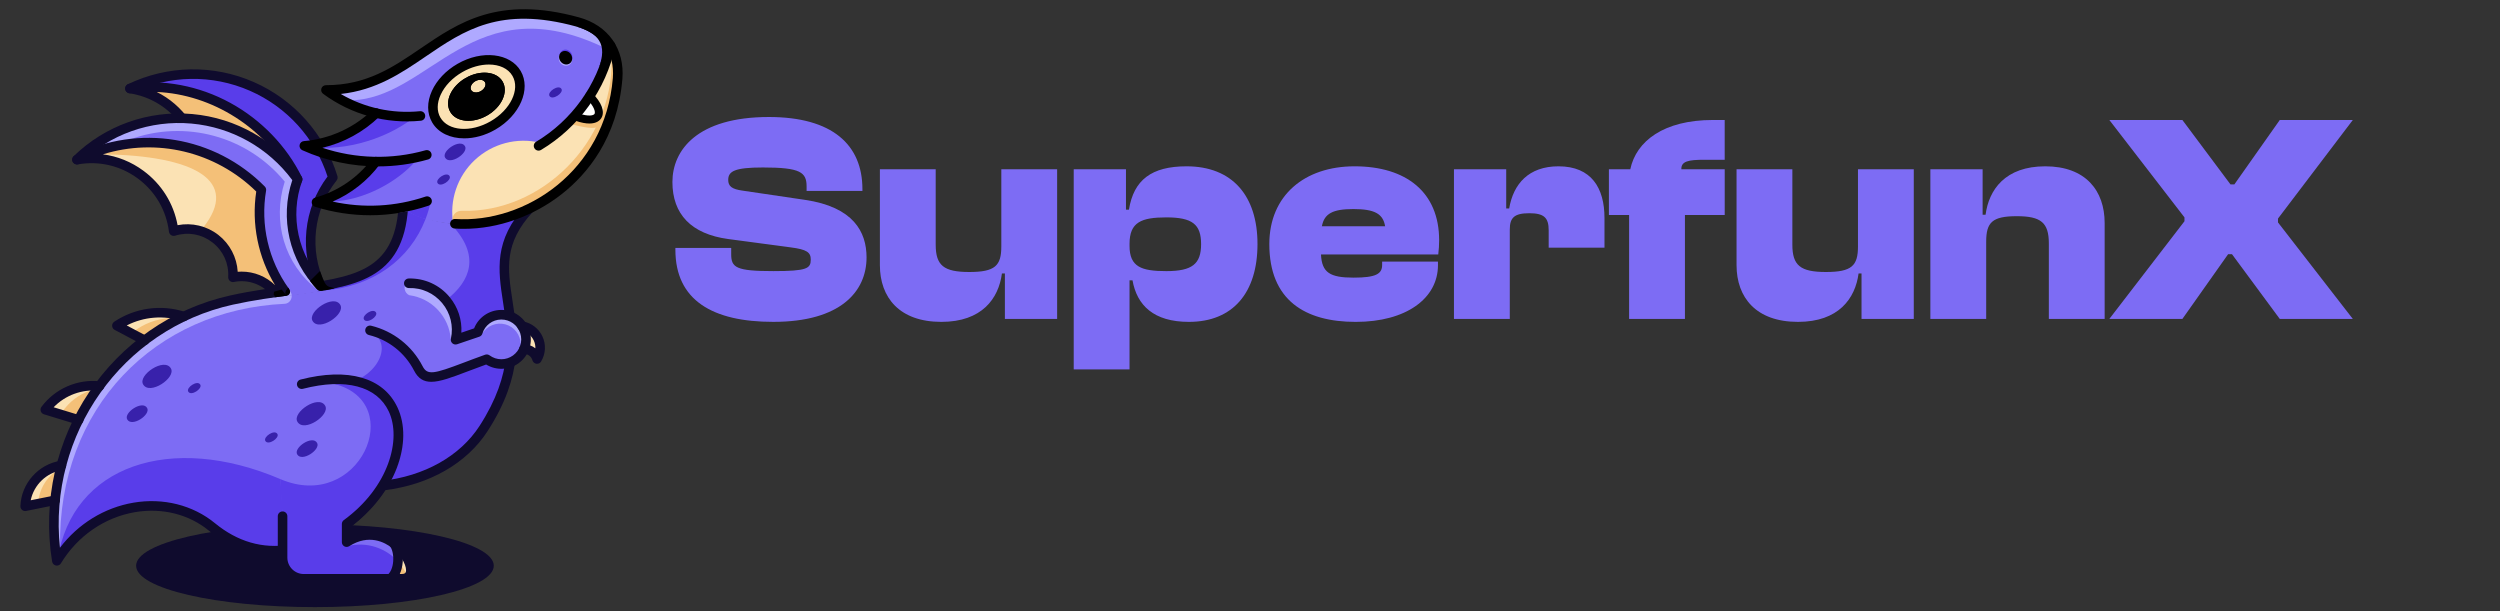 <?xml version="1.0" encoding="utf-8"?>
<!-- Generator: Adobe Illustrator 23.0.5, SVG Export Plug-In . SVG Version: 6.00 Build 0)  -->
<svg version="1.1" id="Layer_1" xmlns="http://www.w3.org/2000/svg" xmlns:xlink="http://www.w3.org/1999/xlink" x="0px" y="0px"
	 viewBox="0 0 1567.84 383.44" style="enable-background:new 0 0 1567.84 383.44;" xml:space="preserve">
<rect x="0" y="0" width="1567.84" height="383.44" fill="#333333" stroke="none"/>
<style type="text/css">
	.st0{clip-path:url(#SVGID_2_);}
	.st1{fill:#0F0B2D;}
	.st2{fill:#FBE2B4;}
	.st3{fill:#7D6CF4;}
	.st4{fill:#593DEA;}
	.st5{fill:#AFA9FF;}
	.st6{fill:#F4C078;}
	.st7{fill:#3821AB;}
	.st8{fill:#FFFFFF;}
	.st9{clip-path:url(#SVGID_2_);fill:#7D6CF4;}
</style>
<g>
	<defs>
		<rect id="SVGID_1_" width="1567.84" height="383.44"/>
	</defs>
	<clipPath id="SVGID_2_">
		<use xlink:href="#SVGID_1_"  style="overflow:visible;"/>
	</clipPath>
	<g class="st0">
		<path class="st1" d="M309.67,354.79c0-14.34-50.21-25.96-112.15-25.96S85.36,340.46,85.36,354.79
			c0,14.34,50.21,25.96,112.15,25.96S309.67,369.13,309.67,354.79"/>
		<path class="st2" d="M115.25,198.48c-14.13-4.57-29.56-2.45-41.94,5.75c5.8,3.07,11.59,6.14,17.39,9.2"/>
		<path class="st2" d="M62.4,242.11c-13.16-1.43-26.09,4.22-33.99,14.84c6.97,2.13,13.94,4.26,20.91,6.4"/>
		<path class="st2" d="M38.54,291.88c-12.71,2.03-22.23,12.75-22.75,25.62c6.26-1.26,12.52-2.52,18.79-3.78"/>
		<path class="st3" d="M303.3,268.69c-13.9,21.55-38.19,33.08-63.68,35.9c-18.96,29.81-65.74,59.48-106.73,25.83
			c-28.86-23.69-75.43-14.68-97.24,21.3c-12.01-74.83,35.72-147.24,109.73-163.57c57.33-12.65,103.98-2.03,107.55-58.15
			c20.86,13.89,51.95,13.84,79.02,0.85C292.17,173.82,346.08,202.37,303.3,268.69"/>
		<path class="st4" d="M303.3,268.69c-13.9,21.55-38.19,33.08-63.68,35.9c-18.96,29.81-65.74,59.48-106.73,25.83
			c-28.64-23.51-74.72-14.82-96.73,20.48c8.98-59.01,70.99-79.75,139.58-50.48c49.75,21.23,79.93-47.8,34.14-59.56
			c22.71,1.38,39.19-23.71,23.08-32.63c20.1-3.6,88.85-27.6,49.38-68.15c15.95,1.65,33.49-1.5,49.61-9.23
			C292.17,173.82,346.08,202.37,303.3,268.69"/>
		<path class="st4" d="M269.83,127.86c-0.78,3.24-1.75,6.37-2.9,9.38c-0.01,0.03-0.02,0.06-0.03,0.09
			c-9.92,25.68-33.3,42.36-63.58,44.83v-1.75l21.69-5.25l18.39-13.4l7.43-15.65l1.71-13.08v-0.01l0.39-3.02L269.83,127.86z"/>
		<path class="st5" d="M178.41,190.53c-80.77,3.75-142.25,64.88-140.74,152.74l-3.87-5.42l1.86-32.32l11.08-37.77l12.49-21.2
			l15.84-21.41l53.18-32.07l28.17-6.43l12.17-1.19l7.39-1.49l1.71-0.44l4.18-1.08C184.31,185.64,182.45,190.34,178.41,190.53"/>
		<path class="st6" d="M83.42,208.26c6.65-5.31,14.81-8.38,23.31-8.75l1.65,1.44l-18.05,11.77L83.42,208.26z"/>
		<path class="st6" d="M38.98,258.41c4.25-6.33,10.48-11.08,17.71-13.5l1.37,1.21l-11.31,16.74L38.98,258.41z"/>
		<path class="st6" d="M24.06,314.53c0.65-7.36,4.43-14.1,10.37-18.49l2.72,1.62l-3.35,16.21L24.06,314.53z"/>
		<path class="st7" d="M89.76,241.08L89.76,241.08c-3.39-5.87,13.32-17.14,17.41-10.05C110.56,236.9,93.85,248.17,89.76,241.08"/>
		<path class="st7" d="M196.02,201.27L196.02,201.27c-3.39-5.87,13.32-17.14,17.41-10.05C216.81,197.09,200.11,208.35,196.02,201.27
			"/>
		<path class="st7" d="M118.05,245.58L118.05,245.58c-1.47-2.55,5.78-7.44,7.56-4.36C127.08,243.76,119.83,248.66,118.05,245.58"/>
		<path class="st7" d="M228.25,200.32L228.25,200.32c-1.47-2.55,5.78-7.44,7.56-4.36C237.28,198.51,230.03,203.4,228.25,200.32"/>
		<path class="st7" d="M166.41,276.52L166.41,276.52c-1.47-2.55,5.78-7.44,7.56-4.36C175.44,274.71,168.19,279.6,166.41,276.52"/>
		<path class="st7" d="M79.79,263.05L79.79,263.05c-2.43-4.21,9.54-12.28,12.47-7.2C94.7,260.05,82.73,268.12,79.79,263.05"/>
		<path class="st1" d="M35.65,354.72c-0.19,0-0.38-0.02-0.58-0.06c-1.24-0.24-2.19-1.23-2.39-2.47
			c-12.36-77.04,36.85-150.39,112.04-166.97c13.41-2.96,26.47-4.69,37.99-6.21c38.92-5.15,64.63-8.55,67.22-49.21
			c0.11-1.65,1.54-2.9,3.18-2.8c1.65,0.11,2.91,1.53,2.8,3.18c-2.9,45.58-33.58,49.64-72.42,54.77
			c-11.96,1.58-24.32,3.22-37.48,6.12C76.44,206.43,30.07,272.5,37.59,343.54c11.38-15.01,27.81-25.17,46.09-28.29
			c18.65-3.19,37.28,1.5,51.11,12.85c14.19,11.65,29.91,16.2,46.73,13.51c25.47-4.07,45.85-23.35,55.56-38.63
			c0.49-0.77,1.3-1.27,2.2-1.37c26.82-2.96,49.24-15.55,61.49-34.54c21.48-33.3,17.88-56.86,14.69-77.65
			c-3.05-19.94-5.94-38.77,14.28-60.6c1.13-1.22,3.03-1.29,4.24-0.16c1.22,1.13,1.29,3.02,0.16,4.24
			c-18.25,19.71-15.82,35.56-12.75,55.62c3.35,21.84,7.14,46.6-15.58,81.81c-13.02,20.18-36.46,33.64-64.46,37.09
			c-10.67,16.12-32.12,35.84-58.9,40.13c-18.33,2.93-36.13-2.18-51.49-14.79c-12.48-10.25-29.35-14.47-46.29-11.57
			c-19.14,3.27-36.08,14.97-46.47,32.11C37.67,354.18,36.69,354.72,35.65,354.72"/>
		<path class="st1" d="M90.7,216.44c-0.47,0-0.95-0.11-1.4-0.35l-17.39-9.2c-0.94-0.49-1.54-1.45-1.59-2.5
			c-0.05-1.06,0.46-2.06,1.34-2.65c13.21-8.76,29.44-10.99,44.52-6.11c1.58,0.51,2.44,2.2,1.93,3.78c-0.51,1.58-2.2,2.44-3.78,1.93
			c-11.66-3.78-24.1-2.74-34.85,2.76l12.64,6.69c1.46,0.77,2.02,2.59,1.25,4.05C92.82,215.86,91.78,216.44,90.7,216.44"/>
		<path class="st1" d="M49.32,266.34c-0.29,0-0.59-0.04-0.88-0.13l-20.91-6.4c-0.93-0.29-1.67-1.01-1.97-1.93
			c-0.3-0.93-0.14-1.94,0.44-2.73c8.5-11.42,22.57-17.57,36.72-16.03c1.65,0.18,2.84,1.66,2.66,3.31c-0.18,1.65-1.67,2.83-3.31,2.66
			c-10.59-1.15-21.13,2.75-28.43,10.32l16.56,5.06c1.58,0.49,2.48,2.16,1.99,3.75C51.8,265.51,50.61,266.34,49.32,266.34"/>
		<path class="st1" d="M15.79,320.5c-0.71,0-1.4-0.25-1.95-0.72c-0.7-0.6-1.09-1.48-1.05-2.4c0.57-14.24,11.2-26.21,25.27-28.46
			c1.64-0.27,3.17,0.85,3.44,2.49c0.26,1.64-0.85,3.17-2.49,3.44c-9.96,1.59-17.76,9.26-19.75,18.89l14.72-2.96
			c1.63-0.33,3.21,0.73,3.53,2.35c0.33,1.62-0.72,3.21-2.35,3.53l-18.78,3.78C16.19,320.48,15.99,320.5,15.79,320.5"/>
		<path class="st3" d="M251.86,362.99h-57.99c-9.2,0-16.67-7.46-16.67-16.67v-22.38c0-0.14-0.03-0.28-0.03-0.42
			c0-27.53-9.87-66.04,9.77-79.49c39.11-26.81,106.49,27.13,31.8,83.55c-0.84,0.64-1.35,1.63-1.35,2.69v4.15
			c0,2.39,2.43,4.08,4.63,3.15C247.93,326.66,267.99,362.99,251.86,362.99"/>
		<path class="st2" d="M245.94,362.91c4.11-6,5.26-13.55,3.13-20.5l8.02,11.7l0.29,5.39l-1.7,2.46l-5.92,1.91"/>
		<path class="st2" d="M245.94,362.91c4.11-6,5.26-13.55,3.13-20.5l8.02,11.7l0.29,5.39l-1.7,2.46l-5.92,1.91L245.94,362.91z"/>
		<path class="st6" d="M249.91,352.5c0.84,3.54,0.15,7.26-2.07,9.68l7.83-0.22C254.28,358.4,252.31,355.23,249.91,352.5"/>
		<path class="st4" d="M218.29,342.41l-0.9-12.14l3.95-4.87c0.03-0.02,0.05-0.05,0.08-0.07c0.44-0.37,0.87-0.75,1.29-1.13
			c0.1-0.08,0.2-0.17,0.3-0.26c0.35-0.31,0.7-0.63,1.05-0.95c0.45-0.41,0.89-0.82,1.32-1.24c0.44-0.41,0.87-0.83,1.29-1.25
			c0.43-0.42,0.85-0.84,1.26-1.27c0.42-0.42,0.83-0.85,1.23-1.28c0.06-0.06,0.12-0.12,0.18-0.19c0.34-0.37,0.69-0.74,1.02-1.11
			c0.4-0.44,0.79-0.87,1.17-1.31c0.64-0.73,1.26-1.46,1.87-2.2c2.31-2.81,4.39-5.68,6.22-8.55c0.64-0.07,1.27-0.15,1.91-0.23
			c0.22-0.03,0.44-0.06,0.67-0.09c22.23-31.45,4.62-58.38-19.51-65.48c-0.42-0.13-0.84-0.25-1.26-0.36
			c-0.72,0.01-1.46-0.01-2.21-0.06c0.58,0.34,1.14,0.7,1.68,1.06c-3.37,1.02-6.94,1.16-11.02,1.43
			c45.84,11.78,15.51,80.92-34.14,59.56c0.27,8.03,0.92,15.86,1.43,23.1c0.01,0.14,0.03,0.28,0.03,0.42v21.21v1.17
			c0,0,1.96,10.45,2.25,10.77c0.3,0.33,6.6,5.9,6.6,5.9l22.91,0.3l38.88-1.11c2.22-2.42,2.91-6.15,2.07-9.68
			C242.24,343.76,230.17,339.58,218.29,342.41"/>
		<path class="st7" d="M186.5,264.47L186.5,264.47c-3.39-5.87,13.32-17.14,17.41-10.05C207.29,260.29,190.59,271.56,186.5,264.47"/>
		<path class="st7" d="M186.37,284.95L186.37,284.95c-2.43-4.21,9.54-12.28,12.48-7.2C201.27,281.95,189.3,290.02,186.37,284.95"/>
		<path class="st1" d="M251.86,365.99h-61.35c-8.99,0-16.3-7.31-16.3-16.3v-25.96c0-1.66,1.34-3,3-3c1.66,0,3,1.34,3,3v25.96
			c0,5.68,4.62,10.3,10.3,10.3h61.35c2.18,0,2.48-0.86,2.61-1.23c0.94-2.71-1.8-9.71-8.41-14.96c-4.81-3.82-14.72-9.07-27.07-1.26
			c-0.92,0.58-2.09,0.62-3.05,0.09c-0.96-0.53-1.55-1.54-1.55-2.63v-11.41c0-0.96,0.46-1.86,1.24-2.43
			c28.1-20.45,36.39-50.71,28.17-68.17c-7.48-15.87-27.1-21.03-53.84-14.15c-1.61,0.41-3.24-0.55-3.65-2.16
			c-0.41-1.6,0.55-3.24,2.16-3.65c29.79-7.66,51.94-1.32,60.76,17.4c5.05,10.72,4.9,24.26-0.41,38.13
			c-5.27,13.76-15.34,26.68-28.42,36.53v4.89c13.93-6.18,25,0.61,29.4,4.11c7.99,6.35,12.43,15.65,10.34,21.64
			C258.97,364.08,255.95,365.99,251.86,365.99"/>
		<path class="st1" d="M244.8,365.99c-0.88,0-1.75-0.38-2.34-1.12c-1.04-1.29-0.83-3.18,0.46-4.22c2.03-1.63,3.37-4.78,3.66-8.63
			c0.34-4.35-0.77-8.04-2.04-9.42c-1.12-1.22-1.03-3.12,0.19-4.24c1.23-1.12,3.12-1.03,4.24,0.19c2.61,2.86,4.02,8.33,3.59,13.93
			c-0.43,5.58-2.52,10.14-5.89,12.84C246.13,365.77,245.46,365.99,244.8,365.99"/>
		<path class="st6" d="M178.72,175.16l-5.91-1.1c-3.53-9.48-12.05-16.21-22.1-17.45c7.43-18.57-6.01-38.88-26-39.3
			c5.93-29.15-13.79-57.36-43.21-61.79c42.75-6.12,86.17,18.15,105.16,56.94C175.95,132.36,172.07,153.57,178.72,175.16"/>
		<path class="st1" d="M178.73,178.19c-1.36,0-2.51-0.91-2.88-2.15c-0.09-0.28-0.13-0.58-0.13-0.88c0-1.66,1.34-3,3-3
			c1.36,0,2.51,0.91,2.88,2.15c0.09,0.28,0.13,0.58,0.13,0.88C181.73,176.85,180.39,178.19,178.73,178.19"/>
		<path class="st4" d="M201.23,179.37l-22.51-4.21c-6.65-21.59-2.77-42.8,7.94-62.7C167.67,73.67,124.25,49.4,81.5,55.52
			c24.06-11.57,51.98-12.06,76.43-1.34c24.46,10.73,43.02,31.59,50.81,57.12C193.35,130.66,190.43,157.13,201.23,179.37"/>
		<path class="st1" d="M201.24,182.37c-0.18,0-0.37-0.02-0.55-0.05l-22.14-4.13c-0.24-0.02-0.47-0.06-0.7-0.13l-5.58-1.04
			c-1.04-0.19-1.89-0.91-2.26-1.9c-3.15-8.47-10.68-14.42-19.65-15.53c-0.92-0.11-1.74-0.65-2.21-1.45c-0.47-0.8-0.55-1.78-0.2-2.64
			c3.17-7.92,2.28-16.56-2.44-23.68c-4.72-7.13-12.32-11.32-20.85-11.5c-0.89-0.02-1.72-0.43-2.28-1.13
			c-0.56-0.69-0.77-1.6-0.6-2.47c2.7-13.29-0.09-26.73-7.87-37.85S94.46,60.5,81.05,58.48c-1.47-0.22-2.56-1.49-2.55-2.98
			c0.01-1.49,1.1-2.75,2.57-2.96c21.18-3.03,43.69,1.22,63.35,11.97c19.46,10.64,35.41,27.19,44.93,46.62
			c0.43,0.87,0.4,1.89-0.05,2.74c-10.78,20.02-13.54,39.76-8.22,58.68l20.7,3.87c1.63,0.3,2.7,1.87,2.4,3.5
			C203.91,181.36,202.65,182.37,201.24,182.37 M154.65,154.29c8.48,2.09,15.6,7.74,19.56,15.53c-4.11-18.67-1.07-37.94,9.07-57.4
			c-16.32-32.02-50.2-53.26-84.98-54.74c8.12,4.03,15.14,10.06,20.51,17.74c8.08,11.55,11.36,25.34,9.4,39.15
			c9.03,1.19,17.18,6.23,22.27,13.92C155.56,136.15,157.03,145.56,154.65,154.29"/>
		<path class="st1" d="M201.23,182.37c-1.11,0-2.18-0.62-2.7-1.69c-11.01-22.66-8.28-49.95,6.88-69.98
			c-7.81-24.05-25.47-43.6-48.68-53.77c-23.68-10.38-50.63-9.91-73.93,1.29c-1.49,0.72-3.29,0.09-4-1.4c-0.72-1.49-0.09-3.29,1.4-4
			c24.88-11.96,53.66-12.46,78.94-1.37c25.28,11.09,44.41,32.59,52.47,58.99c0.29,0.94,0.09,1.97-0.52,2.74
			c-14.59,18.34-17.4,43.81-7.16,64.89c0.72,1.49,0.1,3.29-1.39,4.01C202.12,182.27,201.67,182.37,201.23,182.37"/>
		<path class="st2" d="M178.57,182.58l-5.97,0.82c-6.37-7.86-16.59-11.53-26.51-9.51c1.12-19.96-18.08-34.93-37.17-28.95
			c-3.67-29.53-31.35-49.98-60.65-44.81c38.57-19.42,85.26-11.77,115.63,18.94C160.09,141.35,165.38,164.23,178.57,182.58"/>
		<path class="st3" d="M204.21,182.02c-6.37,1.38-16.57,3.09-25.13,3.53c-13.19-18.35-18.99-44.2-15.18-66.48
			c-30.37-30.71-77.06-38.36-115.63-18.94C67.39,81.5,93.7,72.14,120.29,74.51c26.6,2.37,50.84,16.23,66.37,37.95
			C178.23,135.71,186.88,164.38,204.21,182.02"/>
		<path class="st6" d="M64.51,96.76c57.33,0.83,86.41,16.48,62.8,46.09l14.88,12.79l3.15,16.22l8.73,1.75l17.54,6.8l4.08,1.14
			l-1.25-5.34l-5.72-9.46l-4.41-17.17l-0.66-28.76l-7.79-7.58l-24.35-16.48l-25.84-6.95l-25.29-0.32L61.5,94.62L64.51,96.76z"/>
		<path class="st5" d="M81.36,87.49c34.72-12.74,73.71-2.15,97.21,26.41c-7.92,24.97-0.33,51.63,20.38,67.67l-9.25-18.26
			l-5.53-15.83l1.71-32.8l-1.49-5.24l-14.88-15.1l-14.68-11.22l-23.3-6.89l-35.27-2.08c0,0-21.73,8.09-22.2,8.31
			c-0.47,0.22-10.93,7.61-10.93,7.61v2.1L81.36,87.49z"/>
		<path class="st5" d="M182.94,185.28c-1.29,0.33-2.45,0.27-3.86,0.27c-0.48-0.66-0.94-1.34-1.39-2.02l4.18-1.08
			C182.52,183.3,182.86,184.29,182.94,185.28"/>
		<path class="st1" d="M172.6,186.4c-0.87,0-1.74-0.38-2.33-1.11c-5.69-7.02-14.72-10.26-23.57-8.45c-0.91,0.19-1.86-0.06-2.56-0.67
			c-0.7-0.61-1.09-1.51-1.03-2.44c0.48-8.52-3.11-16.42-9.86-21.67c-6.74-5.25-15.28-6.8-23.42-4.25c-0.85,0.26-1.77,0.14-2.52-0.34
			c-0.75-0.48-1.24-1.27-1.35-2.15c-1.67-13.46-8.61-25.31-19.52-33.37c-10.91-8.06-24.28-11.2-37.63-8.85
			c-1.46,0.25-2.9-0.6-3.37-2.01c-0.47-1.41,0.17-2.96,1.5-3.63c39.86-20.07,87.73-12.24,119.11,19.5c0.68,0.69,0.99,1.66,0.82,2.62
			c-3.65,21.35,1.51,43.67,14.15,61.26c0.97,1.34,0.66,3.22-0.68,4.19c-1.35,0.97-3.22,0.66-4.19-0.68
			c-0.18-0.25-0.37-0.51-0.54-0.77c-0.05,0.82-0.42,1.61-1.11,2.16C173.93,186.18,173.26,186.4,172.6,186.4 M151.57,170.34
			c7.8,0,15.31,3.03,20.95,8.53c-10.64-17.47-14.91-38.47-11.82-58.76C135.01,94.92,98.1,86.35,64.53,96.78
			c9.11,1.19,17.82,4.69,25.45,10.33c11.34,8.38,18.85,20.39,21.39,34.11c8.94-1.75,18.27,0.43,25.55,6.1
			c7.24,5.64,11.63,14.09,12.16,23.12C149.91,170.37,150.74,170.34,151.57,170.34"/>
		<path class="st1" d="M201.23,182.4c-0.78,0-1.55-0.3-2.14-0.9c-17.66-17.98-23.77-44.72-15.78-68.55
			c-15.06-20.31-38.04-33.21-63.28-35.46c-25.76-2.3-51.15,6.74-69.67,24.78c-1.19,1.15-3.09,1.13-4.24-0.06
			c-1.16-1.19-1.13-3.09,0.05-4.24c19.78-19.27,46.89-28.91,74.39-26.46c27.5,2.45,52.48,16.73,68.54,39.19
			c0.57,0.8,0.72,1.84,0.38,2.77c-7.99,22.05-2.54,47.1,13.89,63.82c1.16,1.18,1.14,3.08-0.04,4.24
			C202.75,182.12,201.99,182.4,201.23,182.4"/>
		<path d="M200.68,169.96c2.63,7.39,3.58,9.27,6.05,9.99l3.2,0.92c-4,0.9-5.27,1.11-8.32,1.54c-2.32,0.33-3.57-1.55-7.19-6.26"/>
		<path d="M179.75,185.46c0.85-0.1,1.59-0.64,1.96-1.42c0.36-0.78,0.29-1.69-0.18-2.41l-0.81-1.22l-1.47,1.92l-0.33,1.33l0.12,1.65
			L179.75,185.46z"/>
		<polyline points="179.75,185.46 172.89,186.38 171.59,184.73 171.88,182.94 176.62,181.55 		"/>
		<path class="st3" d="M256.32,177.67c8.97-0.24,17.56,3.65,23.28,10.56c5.73,6.91,7.96,16.07,6.05,24.84
			c4.65-1.58,9.3-3.16,13.96-4.74c1.97-6.43,7.87-10.85,14.6-10.93c6.73-0.08,12.73,4.21,14.84,10.6c2.11,6.39-0.15,13.41-5.6,17.36
			c-5.45,3.95-12.82,3.92-18.24-0.07c-27.48,9.79-37.42,16.38-42.89,5.76c-6.1-11.83-17.09-20.63-30.3-23.85
			C236.48,194.85,245.07,184.42,256.32,177.67"/>
		<path class="st2" d="M327.41,204.54c4.46,0.78,8.25,3.72,10.12,7.84c1.88,4.12,1.6,8.9-0.74,12.78c-1.03-3.68-4.38-6.23-8.2-6.24"
			/>
		<path class="st5" d="M255.07,177.12c-1.09,1.18-1.55,2.8-1.25,4.38c0.3,1.57,1.32,2.92,2.77,3.62
			c14.18,1.86,25.1,13.45,26.12,27.72l2.56-3.47l-1.1-12.36l-6.55-10.24l-15.7-9.09L255.07,177.12z"/>
		<path class="st5" d="M302.36,209.31c2.99-5.02,8.95-7.42,14.59-5.89c5.63,1.54,9.55,6.64,9.57,12.48l2.06-4.57l-3.72-12.46
			l-8.54-2.8l-9.13,1.11l-3.13,4.96L302.36,209.31z"/>
		<path class="st1" d="M270.45,239.45c-4.7,0-8.17-1.97-10.78-7.04c-5.77-11.2-16.1-19.33-28.34-22.31c-1.61-0.39-2.6-2.02-2.2-3.63
			c0.39-1.61,2.01-2.59,3.63-2.2c13.93,3.4,25.69,12.65,32.26,25.39c2.99,5.81,6.96,4.91,25.84-2.25c3.92-1.49,8.36-3.17,13.38-4.96
			c0.94-0.33,1.98-0.18,2.79,0.41c4.38,3.23,10.29,3.25,14.7,0.06c4.41-3.2,6.22-8.82,4.51-13.99c-1.7-5.12-6.43-8.54-11.82-8.54
			c-0.05,0-0.09,0-0.14,0c-5.44,0.06-10.17,3.6-11.76,8.81c-0.28,0.92-0.99,1.65-1.9,1.96l-13.96,4.74
			c-1.02,0.35-2.16,0.12-2.96-0.6c-0.81-0.72-1.16-1.82-0.93-2.88c1.72-7.92-0.26-16.04-5.43-22.29
			c-5.17-6.24-12.77-9.71-20.89-9.47c-1.65,0.01-3.04-1.26-3.08-2.92c-0.04-1.66,1.26-3.04,2.92-3.08
			c9.95-0.27,19.32,3.97,25.67,11.64c5.26,6.35,7.84,14.29,7.37,22.35l7.99-2.72c2.76-6.89,9.37-11.47,16.91-11.56
			c8.08-0.12,15.19,5,17.73,12.66c2.53,7.66-0.15,15.99-6.68,20.73c-6.08,4.41-14.09,4.69-20.41,0.84
			c-4.39,1.58-8.33,3.08-11.85,4.41C283.32,236.69,276.02,239.45,270.45,239.45"/>
		<path class="st1" d="M336.79,228.15c-0.13,0-0.27-0.01-0.4-0.03c-1.19-0.16-2.16-1.01-2.49-2.16c-0.67-2.38-2.85-4.04-5.32-4.05
			c-1.66-0.01-2.99-1.35-2.99-3.01c0.01-1.65,1.35-2.99,3-2.99h0.01c2.66,0.01,5.17,0.95,7.15,2.53c0.06-1.64-0.26-3.29-0.96-4.83
			c-1.47-3.22-4.42-5.51-7.91-6.13c-1.63-0.29-2.72-1.84-2.43-3.48c0.29-1.63,1.84-2.72,3.47-2.43c5.44,0.96,10.05,4.53,12.33,9.55
			c2.29,5.02,1.95,10.85-0.9,15.57C338.81,227.61,337.83,228.15,336.79,228.15"/>
		<path class="st3" d="M387.32,49.26c-6.57,79.37-91.55,106.37-131.58,83.24c-18.05,3.39-39.57-0.16-57.28-5.69
			c14.9-4.1,28-13.06,37.24-25.44c0,0-23.5-0.31-44.87-9.9c16.94-1.43,32.86-8.69,45.04-20.54c0,0-14.39-1.91-31.47-14.51
			c62.81,0,73.19-65.94,157.9-42.64C380.09,18.68,388.67,32.93,387.32,49.26"/>
		<path class="st8" d="M370.85,58.69c8.66,11.02,9.7,21.88-11.49,14.45L370.85,58.69z"/>
		<path class="st2" d="M284.24,140.5c-2.52-14.82,2.57-29.91,13.54-40.17c10.98-10.27,26.37-14.34,40.99-10.84l20.59-16.35
			l8.65,2.25l7.39-1.24l1.26-6.16l-4.36-7.96v-5.2l10.84-18.55h2.34l3.28,9.37l-2.85,14.38l-6.98,15.56l-0.2,6.94l-12.94,21.76
			l-25.97,22.13c0,0-19.19,11.4-19.59,10.92C319.83,136.85,284.24,140.5,284.24,140.5"/>
		<path class="st4" d="M269.83,127.86c-1.29,5.37-2.77,8.98-2.93,9.47c-3.92-0.79-8.16-2.73-11.16-4.83
			C254.68,132.7,269.83,127.86,269.83,127.86"/>
		<path class="st4" d="M208.64,126.41c19.76-0.97,40.69-12.24,52.4-25.85l-26.08,3.13l-17.84,16.4L208.64,126.41z"/>
		<path class="st4" d="M190.83,91.47c20.75,4.36,49.16-2.84,67.96-17.21l-22.04-3.72l-12.91,9.34l-24.01,10.18L190.83,91.47"/>
		<path class="st5" d="M380.54,30.65C296.36-10.8,269.83,62.91,218.98,62.91L208,56.42l22.96-4.4l28.15-14.89l29.2-18.45l29.57-9.89
			l28.96,2.5l25.45,6.75L380.54,30.65z"/>
		<path class="st6" d="M385.47,36.28l1.79,5.84l1.49,16.57l-10.03,24.59l-19.36,27.55l-16.07,13.65l-22.73,10.29l-25.09,5.6
			l-11.6-2.57c-0.01-0.18-0.02-0.36-0.02-0.54c0.06-2.93,2.7-5.14,5.63-5.05c50.42,1.49,94.94-43.54,94.04-94.19l1.08-6.05"/>
		<path class="st6" d="M378.6,71.76c-0.88,7.58-1.26,11.34-21.34,5.84l2.83-2.49l7.09,0.57l6.75-0.47l3.86-3.72L378.6,71.76z"/>
		<path class="st7" d="M274.38,114.78L274.38,114.78c-1.47-2.55,5.78-7.44,7.56-4.36C283.41,112.96,276.16,117.86,274.38,114.78"/>
		<path class="st7" d="M344.57,60.15L344.57,60.15c-1.47-2.55,5.78-7.44,7.56-4.36C353.6,58.33,346.35,63.22,344.57,60.15"/>
		<path class="st7" d="M279.14,98.88L279.14,98.88c-2.43-4.21,9.54-12.28,12.47-7.2C294.05,95.89,282.08,103.96,279.14,98.88"/>
		<path class="st4" d="M358,32.9c1.47,1.95,1.19,5.09-0.42,6c-1.9,1.07-4.67,1.27-6.13-0.68c-1.47-1.95-0.78-5.08,0.96-6.39
			C354.15,30.52,356.53,30.95,358,32.9"/>
		<path class="st5" d="M357.88,34.44c1.47,1.95,1.08,4.79-0.66,6.1c-1.74,1.31-4.41,0.77-5.88-1.17c-1.47-1.95-0.77-4.52-0.53-4.93
			C350.83,34.4,355.44,31.21,357.88,34.44"/>
		<path d="M290.86,143.51c-1.93,0-3.86-0.06-5.78-0.19c-1.65-0.11-2.9-1.54-2.8-3.19c0.11-1.65,1.54-2.9,3.19-2.8
			c43.79,2.9,94.04-30.05,98.86-88.32c1.32-15.95-7.21-28.04-22.82-32.34c-47.72-13.13-70.45,2.36-94.52,18.75
			c-15.28,10.41-31.02,21.13-53.31,23.51c14.95,8.71,32.29,12.53,49.69,10.81c1.66-0.16,3.12,1.04,3.28,2.69s-1.04,3.12-2.69,3.28
			c-21.87,2.16-43.65-3.83-61.33-16.88c-1.04-0.77-1.47-2.12-1.07-3.35c0.4-1.23,1.56-2.06,2.85-2.06
			c25.51,0,41.88-11.15,59.21-22.95c24.14-16.44,49.09-33.44,99.49-19.58c18.34,5.05,28.77,19.84,27.21,38.62
			c-3.09,37.32-22.27,59.78-37.82,72.05C334.61,135.67,312.45,143.51,290.86,143.51"/>
		<path d="M337.76,94.47c-1.02,0-2.02-0.52-2.58-1.46c-0.85-1.42-0.39-3.26,1.03-4.11c22.3-13.34,38.26-35.56,43.77-60.96
			c0.35-1.62,1.95-2.65,3.57-2.29c1.62,0.35,2.65,1.95,2.29,3.57c-5.86,27.01-22.83,50.64-46.55,64.83
			C338.81,94.33,338.28,94.47,337.76,94.47"/>
		<path d="M237.07,104.36c-16.25,0-32.45-3.41-47.46-10.15c-1.25-0.56-1.96-1.89-1.73-3.24c0.23-1.35,1.34-2.37,2.71-2.48
			c16.2-1.37,31.55-8.36,43.2-19.71c1.19-1.15,3.09-1.13,4.24,0.06c1.16,1.19,1.13,3.09-0.06,4.24
			c-9.95,9.68-22.37,16.44-35.78,19.61c20.82,6.96,43.4,7.55,64.66,1.55c1.6-0.45,3.25,0.48,3.7,2.07c0.45,1.6-0.48,3.25-2.07,3.7
			C258.2,102.92,247.62,104.36,237.07,104.36"/>
		<path d="M232.18,134.99c-11.61,0-23.25-1.77-34.61-5.32c-1.27-0.4-2.13-1.58-2.1-2.91c0.02-1.33,0.92-2.49,2.2-2.84
			c14.18-3.9,26.84-12.55,35.63-24.34c0.99-1.33,2.87-1.6,4.2-0.61c1.33,0.99,1.6,2.87,0.61,4.2c-7.6,10.19-17.86,18.23-29.49,23.25
			c19.39,4.28,39.35,3.23,58.26-3.13c1.57-0.53,3.27,0.32,3.8,1.89c0.53,1.57-0.32,3.27-1.89,3.8
			C256.86,132.98,244.53,134.99,232.18,134.99"/>
		<path d="M357.88,33.82c1.47,1.95,1.25,4.59-0.49,5.91c-1.74,1.31-4.35,0.8-5.81-1.15s-1.25-4.59,0.49-5.9
			C353.81,31.35,356.41,31.87,357.88,33.82"/>
		<path d="M361.02,16.49c14.48,4.37,20.15,11.05,14.43,26.36l5.23-11.4L380,27.64l-8.5-9.1L361.02,16.49z"/>
		<path d="M369.62,77.46c-2.24,0-5.07-0.47-8.67-1.71c-1.31-0.45-2-1.87-1.55-3.18c0.45-1.3,1.87-2,3.18-1.55
			c6.85,2.36,9.71,1.3,10.27,0.41c0.68-1.1-0.09-4.69-5.07-9.63c-0.98-0.97-0.99-2.55-0.02-3.54c0.97-0.98,2.55-0.99,3.54-0.02
			c6.06,6,8.23,11.92,5.8,15.82C376.17,75.55,374.11,77.46,369.62,77.46"/>
		<path class="st2" d="M323.99,46.11c5.74,9.95-0.89,24.52-14.81,32.56c-13.92,8.04-29.86,6.49-35.61-3.45
			c-5.74-9.94,0.89-24.52,14.81-32.56C302.31,34.62,318.25,36.16,323.99,46.11"/>
		<path d="M315.22,51.17c-3.74-6.48-14.14-7.49-23.21-2.25c-9.08,5.24-13.41,14.75-9.66,21.23c3.74,6.49,14.14,7.49,23.21,2.25
			C314.64,67.16,318.97,57.66,315.22,51.17 M301.6,57.11c-2.39,1.37-5.12,1.11-6.1-0.59c-0.99-1.71,0.15-4.2,2.54-5.58
			c2.38-1.38,5.11-1.11,6.09,0.59C305.12,53.23,303.98,55.73,301.6,57.11"/>
		<path d="M291.11,86.77c-8.71,0-16.32-3.45-20.13-10.06c-3.27-5.67-3.31-12.68-0.1-19.74c3.05-6.71,8.74-12.72,16.01-16.92
			c15.33-8.85,33.14-6.81,39.7,4.55c6.56,11.36-0.58,27.81-15.91,36.66C304.26,84.97,297.4,86.77,291.11,86.77 M306.59,40.47
			c-5.26,0-11.15,1.57-16.7,4.78c-6.2,3.58-11.01,8.62-13.55,14.21c-2.39,5.24-2.44,10.31-0.17,14.25
			c4.91,8.5,19.04,9.55,31.51,2.35c12.47-7.2,18.62-19.97,13.71-28.46C318.68,42.9,313.12,40.47,306.59,40.47"/>
		<path d="M315.22,51.17c-3.74-6.48-14.14-7.49-23.21-2.25c-9.08,5.24-13.41,14.75-9.66,21.23c3.74,6.49,14.14,7.49,23.21,2.25
			C314.64,67.16,318.97,57.66,315.22,51.17 M301.6,57.11c-2.39,1.37-5.12,1.11-6.1-0.59c-0.99-1.71,0.15-4.2,2.54-5.58
			c2.38-1.38,5.11-1.11,6.09,0.59C305.12,53.23,303.98,55.73,301.6,57.11"/>
	</g>
	<path class="st9" d="M423.56,156.62v-1.12h35v3.91c0,8.38,2.98,10.61,26.44,10.61c21.22,0,23.46-1.68,23.46-7.26
		c0-4.47-2.42-6.33-12.66-7.63l-39.1-5.22c-23.27-3.16-35-15.64-35-35.75c0-19.92,15.45-40.78,60.51-40.78
		c39.66,0,58.65,17.32,58.65,45.25v1.11h-35.01v-2.79c0-8.94-3.91-11.92-27.37-11.92c-17.88,0-21.78,2.42-21.78,7.82
		c0,3.91,2.23,5.77,8.93,6.7l39.1,5.78c30.53,4.47,38.72,20.11,38.72,36.12c0,21.41-16.38,40.41-58.46,40.41
		C446.83,201.87,423.56,188.27,423.56,156.62"/>
	<path class="st9" d="M551.81,166.3v-60.14h35v47.29c0,13.03,5.03,17.13,21.04,17.13c16.2,0,20.11-3.91,20.11-16.01v-48.41h35V200
		H630.2v-28.49h-1.86c-2.05,15.64-12.48,30.35-37.98,30.35C564.1,201.87,551.81,186.6,551.81,166.3"/>
	<path class="st9" d="M673.37,231.66V106.16h32.77v25.32H708c2.98-18.62,14.15-27.18,36.12-27.18c28.67,0,44.5,18.43,44.5,48.78
		c0,30.54-15.46,48.78-43.01,48.78c-22.16,0-32.59-10.43-35.38-26.07h-1.86v55.86H673.37z M731.46,170.03
		c16.2,0,21.79-4.47,21.79-16.94c0-12.48-5.59-16.76-21.79-16.76c-15.64,0-23.09,2.98-23.09,16.57v1.3
		C708.37,167.42,715.82,170.03,731.46,170.03"/>
	<path class="st9" d="M796.04,153.08c0-30.54,22.16-48.78,53.44-48.78c32.4,0,53.06,16.2,53.06,46.36c0,3.17-0.18,5.58-0.55,8.94
		h-73.55c0.56,11.36,5.58,14.52,20.48,14.52c14.15,0,17.87-2.42,17.87-8v-2.05h35.01v2.24c0,20.85-19.92,35.56-51.58,35.56
		C818.39,201.87,796.04,188.27,796.04,153.08 M829,141.91h39.66c-1.3-8.01-6.89-10.8-19.92-10.8
		C835.89,131.11,830.49,133.9,829,141.91"/>
	<path class="st9" d="M911.83,200v-93.84h32.77v24.58h1.86c2.61-15.46,12.29-26.44,30.91-26.44c20.67,0,28.86,13.59,28.86,32.4
		v18.62h-35v-10.99c0-7.82-2.98-10.61-12.1-10.61c-9.49,0-12.29,2.8-12.29,10.24V200H911.83z"/>
	<path class="st9" d="M1021.67,200v-65.17H1009v-28.67h13.41c3.72-17.69,21.04-30.91,51.76-30.91h7.45v24.95h-13.03
		c-9.68,0-14.34,0.93-14.15,5.96h27.19v28.67h-24.95V200H1021.67z"/>
	<path class="st9" d="M1089.05,166.3v-60.14h35v47.29c0,13.03,5.03,17.13,21.04,17.13c16.2,0,20.11-3.91,20.11-16.01v-48.41h35V200
		h-32.77v-28.49h-1.86c-2.05,15.64-12.47,30.35-37.98,30.35C1101.33,201.87,1089.05,186.6,1089.05,166.3"/>
	<path class="st9" d="M1210.6,200v-93.84h32.77v28.49h1.86c2.05-15.64,12.29-30.35,37.43-30.35c25.32,0,37.24,15.27,37.24,35.56V200
		h-35v-47.29c0-13.04-4.84-17.13-20.11-17.13c-15.45,0-19.18,3.91-19.18,16.01V200H1210.6z"/>
	<polygon class="st9" points="1322.85,200 1369.96,138.75 1369.96,136.33 1322.85,75.26 1368.66,75.26 1398.82,115.66 
		1401.24,115.66 1429.72,75.26 1475.53,75.26 1428.61,137.07 1428.61,139.49 1475.53,200 1429.72,200 1399.75,159.41 
		1397.33,159.41 1368.66,200 	"/>
</g>
</svg>
